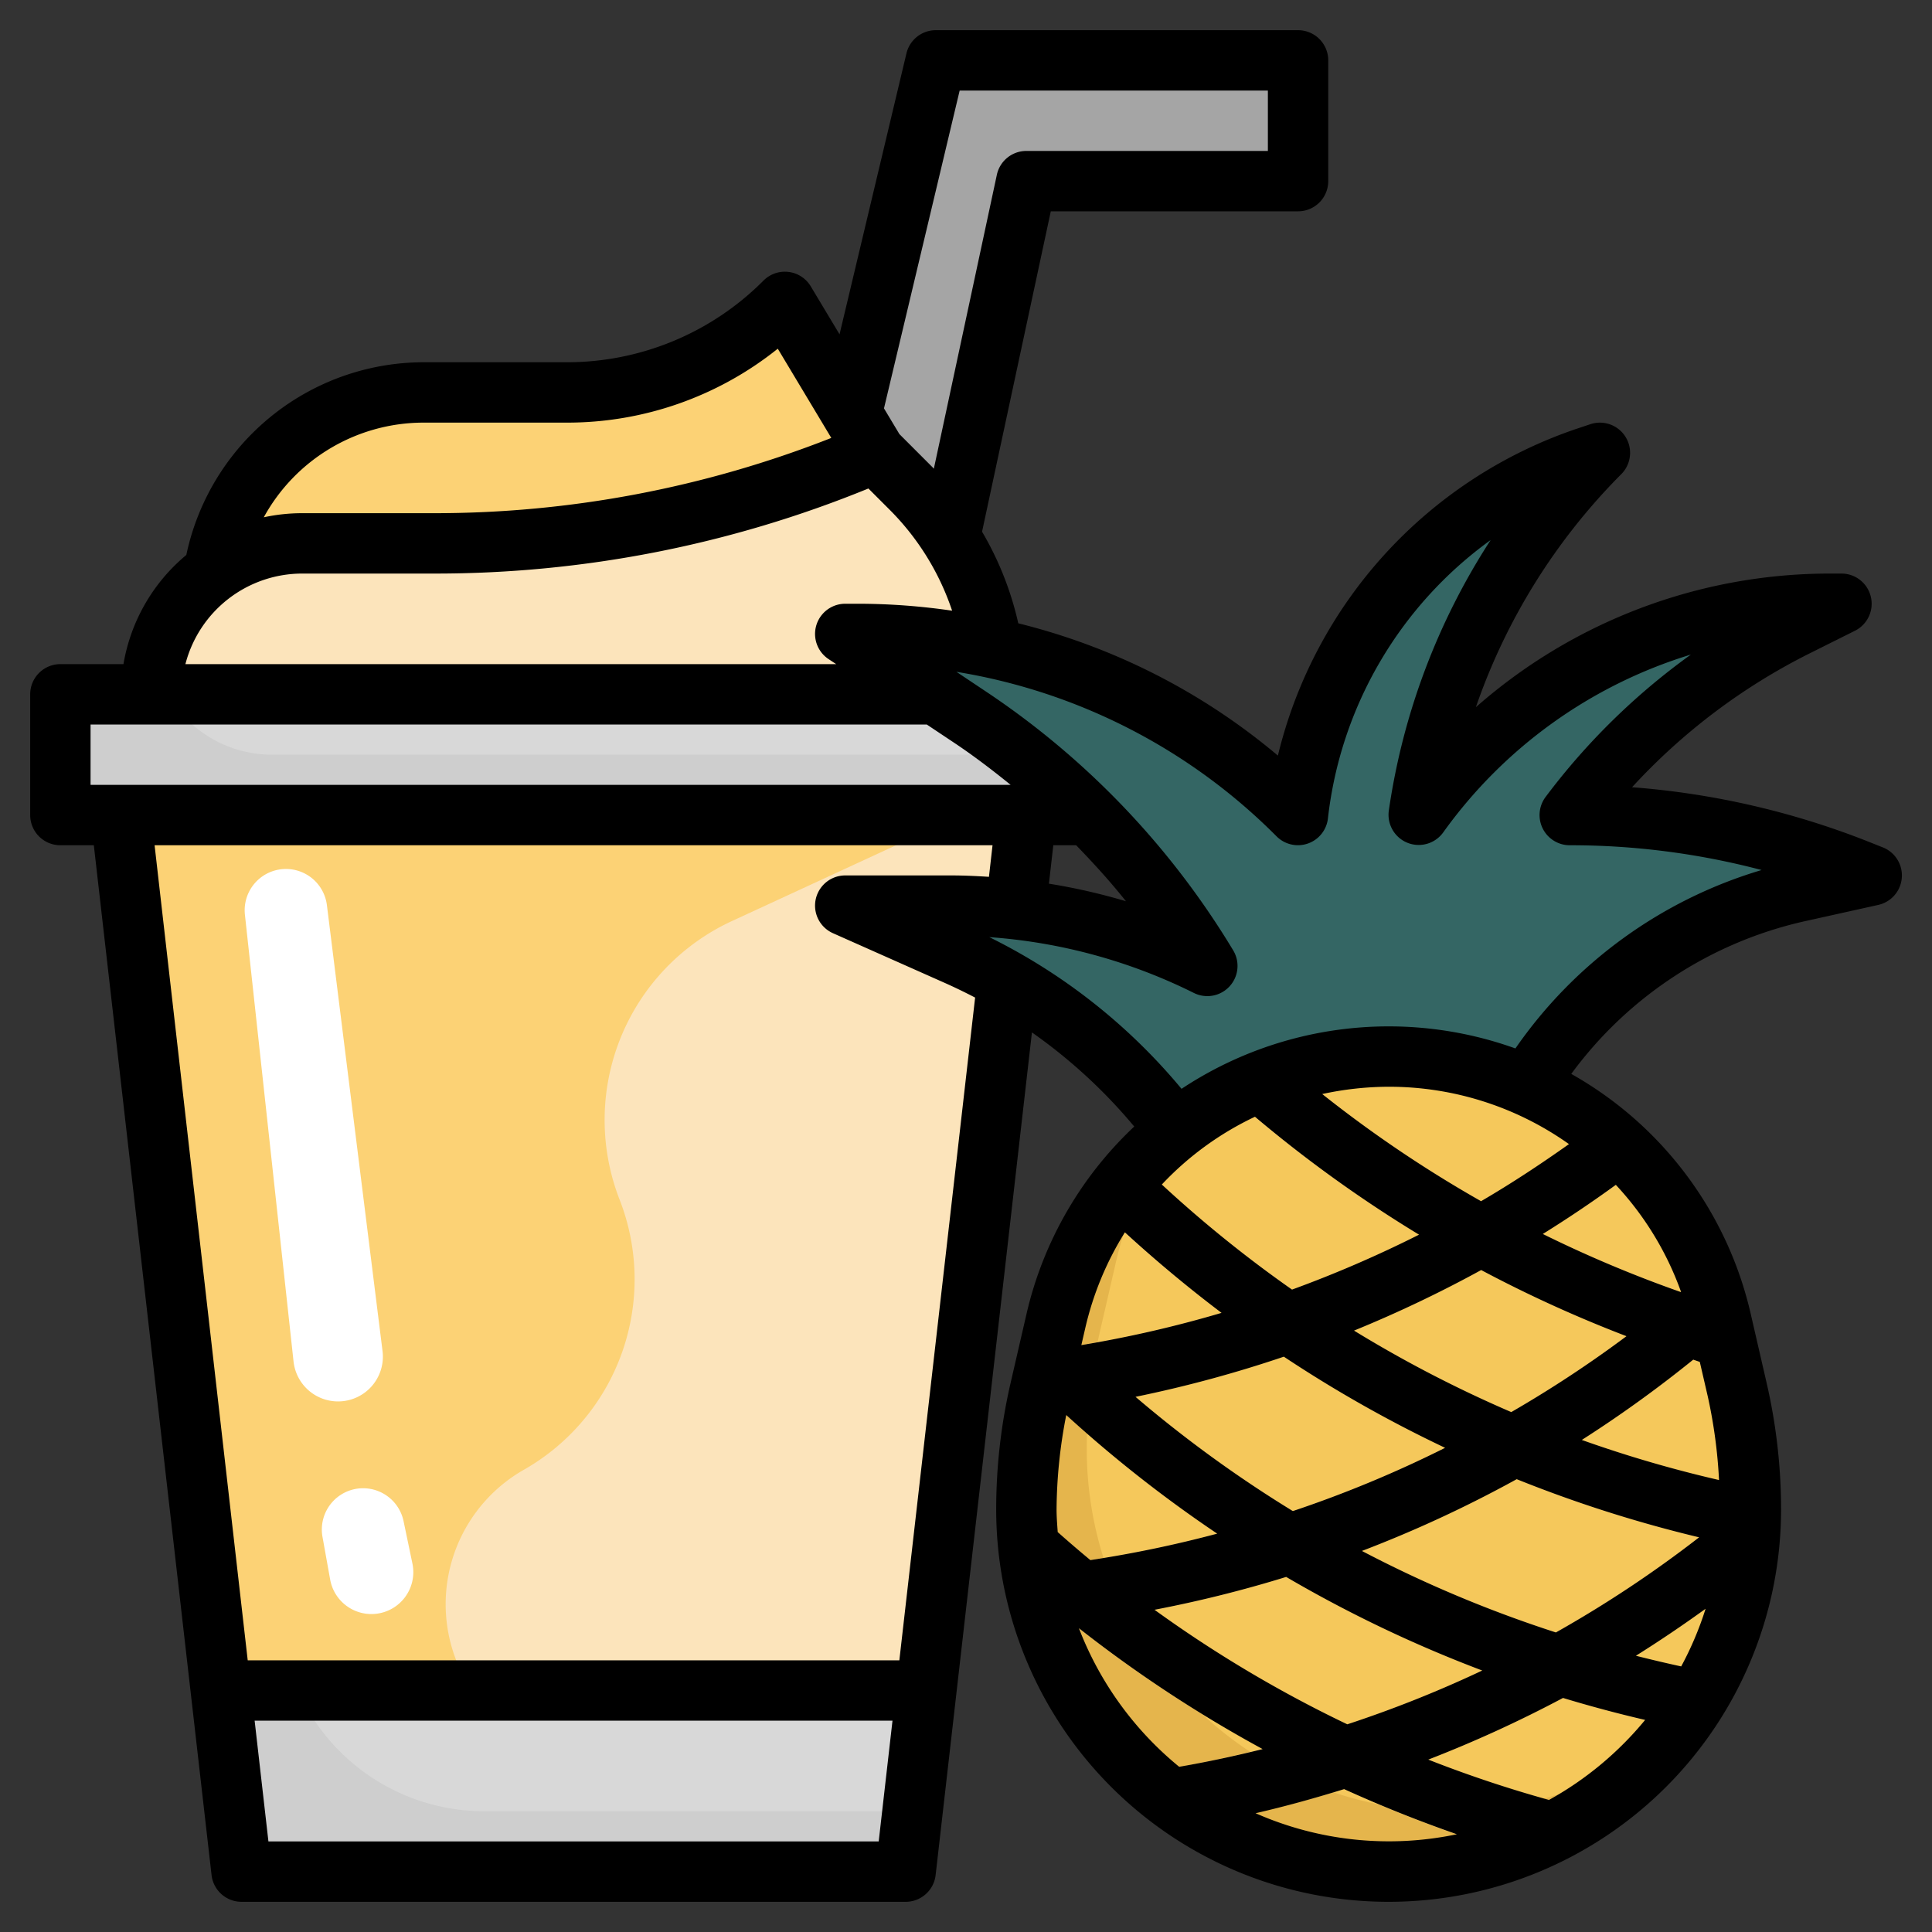<svg height="512" viewBox="0 0 64 64" width="512" xmlns="http://www.w3.org/2000/svg"><rect x="0" y="0" width="64" height="64" fill="#333333" stroke="none"/><g id="Layer_23" data-name="Layer 23"><path d="m31.474 17.79 2.526-11.79h9v-4h-12l-2.784 11.693-1.622 6.178z" fill="#a5a5a5"/><path d="m34 27-4 35h-22l-4-35z" fill="#fce4bb"/><path d="m24.24 30.514 7.607-3.514h-27.847l4 35h15.112l-6.312-4.768a5.125 5.125 0 0 1 .553-8.544 7.258 7.258 0 0 0 3.173-8.946 7.259 7.259 0 0 1 3.714-9.228z" fill="#fcd275"/><path d="m7.08 18.941a7 7 0 0 1 6.92-5.941h4.757a10.242 10.242 0 0 0 7.243-3l3 5-2.653 3.941z" fill="#fcd275"/><path d="m2 23h34v4h-34z" fill="#cecece"/><path d="m5 23a5 5 0 0 1 5-5h4.384a37.112 37.112 0 0 0 14.616-3l1.172 1.172a9.656 9.656 0 0 1 2.828 6.828z" fill="#fce4bb"/><path d="m8 62h22l.686-6h-23.372z" fill="#cecece"/><path d="m16.039 60h14.19l.457-4h-20.818a6.766 6.766 0 0 0 6.171 4z" fill="#d8d8d8"/><path d="m9 25h27v-2h-30.445a3.982 3.982 0 0 0 3.445 2z" fill="#d8d8d8"/><path d="m9.472 28.786a1.368 1.368 0 0 0 -1.359 1.514l1.611 14.8a1.483 1.483 0 0 0 1.476 1.324 1.484 1.484 0 0 0 1.472-1.667l-1.843-14.773a1.367 1.367 0 0 0 -1.357-1.198z" fill="#fff"/><path d="m10.682 50.905.255 1.42a1.388 1.388 0 0 0 1.405 1.142 1.388 1.388 0 0 0 1.321-1.667l-.295-1.412a1.37 1.37 0 0 0 -1.339-1.088 1.368 1.368 0 0 0 -1.347 1.605z" fill="#fff"/><path d="m50.573 35.965a14.09 14.09 0 0 1 8.975-6.42l2.452-.545-.358-.143a25.952 25.952 0 0 0 -9.642-1.857 21.17 21.17 0 0 1 7.472-6.236l1.528-.764h-.4a16.716 16.716 0 0 0 -13.6 7 21.21 21.21 0 0 1 6-12l-.409.136a14.154 14.154 0 0 0 -9.591 11.864 20.484 20.484 0 0 0 -14.485-6h-.515l4.148 2.766a25.917 25.917 0 0 1 7.852 8.234 18.949 18.949 0 0 0 -8.472-2h-3.528l3.672 1.632a18.456 18.456 0 0 1 7.292 5.823" fill="#346664"/><path d="m46 62a12 12 0 0 0 12-12 17.555 17.555 0 0 0 -.45-3.949l-.526-2.281a11.314 11.314 0 0 0 -11.024-8.77 11.314 11.314 0 0 0 -11.024 8.77l-.526 2.281a17.555 17.555 0 0 0 -.45 3.949 12 12 0 0 0 12 12z" fill="#e5b54c"/><path d="m48 60a11.93 11.93 0 0 0 7.419-2.581 11.93 11.93 0 0 0 2.581-7.419 17.555 17.555 0 0 0 -.45-3.949l-.526-2.282a11.307 11.307 0 0 0 -17.963-6.385 11.275 11.275 0 0 0 -2.085 4.385l-.526 2.282a17.555 17.555 0 0 0 -.45 3.949 12 12 0 0 0 12 12z" fill="#f5c85b"/><path d="m55.564 57.227a11.938 11.938 0 0 0 1.136-1.811l-.318-.052c-.739-.145-1.464-.331-2.19-.515a41.129 41.129 0 0 0 3.582-2.549 12.025 12.025 0 0 0 .226-2.3c0-.244-.031-.486-.041-.73a41.168 41.168 0 0 1 -5.559-1.57 41.338 41.338 0 0 0 3.693-2.659c.26.084.515.178.777.257l.549.166-.391-1.7a11.47 11.47 0 0 0 -.535-1.681l-.294.289c-.168.148-.348.279-.518.424a40.982 40.982 0 0 1 -4.581-1.921c1.086-.676 2.153-1.386 3.177-2.165l.053-.046a11.422 11.422 0 0 0 -1.508-1.364 39.1 39.1 0 0 1 -3.76 2.493 41.1 41.1 0 0 1 -6.214-4.335 11.191 11.191 0 0 0 -2.095.843l.328.29a43.155 43.155 0 0 0 5.926 4.309 39.121 39.121 0 0 1 -4.2 1.814 41.549 41.549 0 0 1 -5.04-4.129l-.011-.009a11.207 11.207 0 0 0 -1.239 1.574 43.414 43.414 0 0 0 3.951 3.337 38.956 38.956 0 0 1 -4.7 1.078c-.119-.115-.246-.218-.363-.335l-.436-.425-.517 2.243c-.058.25-.084.506-.13.758l.332-.035.485-.069a43.065 43.065 0 0 0 5.184 4.1 39.16 39.16 0 0 1 -4.2.876c-.484-.4-.968-.8-1.433-1.227l-.677-.643c0 .064-.011.127-.011.19a12 12 0 0 0 .338 2.784l.005.031q.135.559.32 1.1l.876-.126a43.3 43.3 0 0 0 6.28 4.148c-1.051.262-2.111.495-3.185.668l-.845.132a11.989 11.989 0 0 0 2.2 1.637 41.5 41.5 0 0 0 4.531-1.1 43.246 43.246 0 0 0 5.438 2.047 12 12 0 0 0 2.626-1.292l-.9-.287a40.622 40.622 0 0 1 -4.372-1.45 40.877 40.877 0 0 0 4.466-2.044c1.243.377 2.503.709 3.784.981zm-6.506-15.159a42.8 42.8 0 0 0 4.817 2.194 39.275 39.275 0 0 1 -3.813 2.516 40.958 40.958 0 0 1 -5.211-2.7 41.2 41.2 0 0 0 4.207-2.01zm-11.442 4.2a40.915 40.915 0 0 0 4.911-1.33 43.023 43.023 0 0 0 5.342 3.02 38.755 38.755 0 0 1 -5.042 2.094 41 41 0 0 1 -5.211-3.78zm7.014 10.855a41.331 41.331 0 0 1 -6.386-3.794 41.091 41.091 0 0 0 4.363-1.091 42.818 42.818 0 0 0 6.5 3.1 38.7 38.7 0 0 1 -4.477 1.785zm.485-5.747a40.789 40.789 0 0 0 5.123-2.376 42.833 42.833 0 0 0 6.047 1.926 38.868 38.868 0 0 1 -4.744 3.15 40.854 40.854 0 0 1 -6.426-2.7z" fill="#fcd275"/><path d="m62.371 28.071-.357-.142a26.8 26.8 0 0 0 -7.95-1.851 20.332 20.332 0 0 1 5.855-4.42l1.528-.763a1 1 0 0 0 -.447-1.895h-.4a17.752 17.752 0 0 0 -11.71 4.427 20.338 20.338 0 0 1 4.817-7.72 1 1 0 0 0 -1.024-1.655l-.408.136a15.2 15.2 0 0 0 -9.943 10.842 21.272 21.272 0 0 0 -8.6-4.382 10.531 10.531 0 0 0 -1.2-3.035l2.277-10.613h8.191a1 1 0 0 0 1-1v-4a1 1 0 0 0 -1-1h-12a1 1 0 0 0 -.973.769l-2.216 9.306-.954-1.59a1 1 0 0 0 -1.564-.192 9.182 9.182 0 0 1 -6.536 2.707h-4.757a8.048 8.048 0 0 0 -7.828 6.384 6 6 0 0 0 -2.082 3.616h-2.09a1 1 0 0 0 -1 1v4a1 1 0 0 0 1 1h1.108l3.9 34.113a1 1 0 0 0 .992.887h22a1 1 0 0 0 .994-.887l3.19-27.913a17.5 17.5 0 0 1 3.389 3.118 12.317 12.317 0 0 0 -3.573 6.227l-.526 2.281a18.62 18.62 0 0 0 -.474 4.174 13 13 0 0 0 26 0 18.62 18.62 0 0 0 -.475-4.174l-.525-2.281a12.268 12.268 0 0 0 -5.95-7.97 13.164 13.164 0 0 1 7.716-5.054l2.452-.544a1 1 0 0 0 .154-1.906zm-30.581-25.071h10.21v2h-8a1 1 0 0 0 -.978.79l-2.087 9.736c-.019-.02-.037-.041-.057-.061l-1.084-1.085-.511-.852zm-17.79 11h4.757a11.155 11.155 0 0 0 7.008-2.449l1.773 2.956a35.866 35.866 0 0 1 -13.154 2.493h-4.384a6.031 6.031 0 0 0 -1.262.136 6.04 6.04 0 0 1 5.262-3.136zm-4 5h4.384a37.886 37.886 0 0 0 14.383-2.818l.7.7a8.581 8.581 0 0 1 2.073 3.348 21.673 21.673 0 0 0 -3.025-.23h-.515a1 1 0 0 0 -.555 1.832l.255.168h-21.558a4 4 0 0 1 3.858-3zm-7 5h27.7l.9.6c.65.433 1.272.908 1.879 1.4h-30.479zm32.649 4c.577.595 1.135 1.207 1.65 1.855a20.054 20.054 0 0 0 -2.552-.582l.145-1.273zm-26.757 33-.457-4h21.13l-.457 4zm20.9-6h-21.586l-3.085-27h27.758l-.119 1.046c-.411-.026-.821-.046-1.232-.046h-3.528a1 1 0 0 0 -.406 1.914l3.671 1.632c.352.156.7.325 1.037.5zm11.78-18.006a43.188 43.188 0 0 0 5.435 3.906 39.268 39.268 0 0 1 -4.207 1.819 41.027 41.027 0 0 1 -4.313-3.48 10.221 10.221 0 0 1 3.085-2.245zm2.231-.753a10.488 10.488 0 0 1 2.197-.241 10.3 10.3 0 0 1 5.974 1.9c-.946.67-1.912 1.308-2.912 1.891a40.976 40.976 0 0 1 -5.262-3.55zm12.505 8.874.268 1.16a16.7 16.7 0 0 1 .369 2.753 40.954 40.954 0 0 1 -4.545-1.328 40.751 40.751 0 0 0 3.691-2.66zm-21.27 5.637c-.017-.252-.038-.498-.038-.752a16.593 16.593 0 0 1 .321-3.125 43.121 43.121 0 0 0 5 3.929 39.16 39.16 0 0 1 -4.2.876q-.549-.454-1.083-.928zm2.578-4.48a40.9 40.9 0 0 0 4.913-1.33 42.8 42.8 0 0 0 5.342 3.019 38.844 38.844 0 0 1 -5.044 2.095 41 41 0 0 1 -5.211-3.784zm4.99 5.966a42.847 42.847 0 0 0 6.495 3.1 39.068 39.068 0 0 1 -4.47 1.782 41.267 41.267 0 0 1 -6.386-3.794 40.935 40.935 0 0 0 4.361-1.088zm2.51-.861a40.792 40.792 0 0 0 5.127-2.377 43.034 43.034 0 0 0 6.042 1.926 38.992 38.992 0 0 1 -4.744 3.151 40.993 40.993 0 0 1 -6.425-2.7zm11.384 1.915a10.957 10.957 0 0 1 -.808 1.91c-.5-.108-1-.227-1.5-.353q1.176-.738 2.308-1.557zm-6.435-6.514a40.934 40.934 0 0 1 -5.211-2.7 41.091 41.091 0 0 0 4.212-2.006 42.9 42.9 0 0 0 4.813 2.191 38.985 38.985 0 0 1 -3.818 2.515zm-12.8-5.953q1.543 1.413 3.2 2.665a38.863 38.863 0 0 1 -4.644 1.068l.13-.564a10.355 10.355 0 0 1 1.311-3.169zm-1.52 13.116a43.409 43.409 0 0 0 6.082 4c-.913.227-1.834.425-2.765.586a11.05 11.05 0 0 1 -3.32-4.586zm5.84 6.126c.992-.228 1.972-.5 2.941-.8q1.831.833 3.735 1.495a10.94 10.94 0 0 1 -6.676-.7zm9.729-.441a40.714 40.714 0 0 1 -4-1.337 41.2 41.2 0 0 0 4.463-2.042q1.344.408 2.72.728a11.061 11.061 0 0 1 -3.186 2.651zm4.375-16.833-.009.008a41.177 41.177 0 0 1 -4.572-1.924q1.238-.77 2.419-1.627a10.265 10.265 0 0 1 2.159 3.543zm-5.489-8.062a12.418 12.418 0 0 0 -11.06 1.338 19.488 19.488 0 0 0 -6.367-5.025 18.046 18.046 0 0 1 6.78 1.851 1 1 0 0 0 1.3-1.41 27.1 27.1 0 0 0 -8.153-8.551l-1.017-.679a19.337 19.337 0 0 1 10.607 5.452 1 1 0 0 0 1.7-.6 13.192 13.192 0 0 1 5.389-9.217 22.329 22.329 0 0 0 -3.373 8.965 1 1 0 0 0 1.8.723 15.747 15.747 0 0 1 8.206-5.894 22.232 22.232 0 0 0 -4.812 4.716 1 1 0 0 0 .8 1.6 24.835 24.835 0 0 1 6.355.821 15.176 15.176 0 0 0 -8.155 5.91z"/></g></svg>